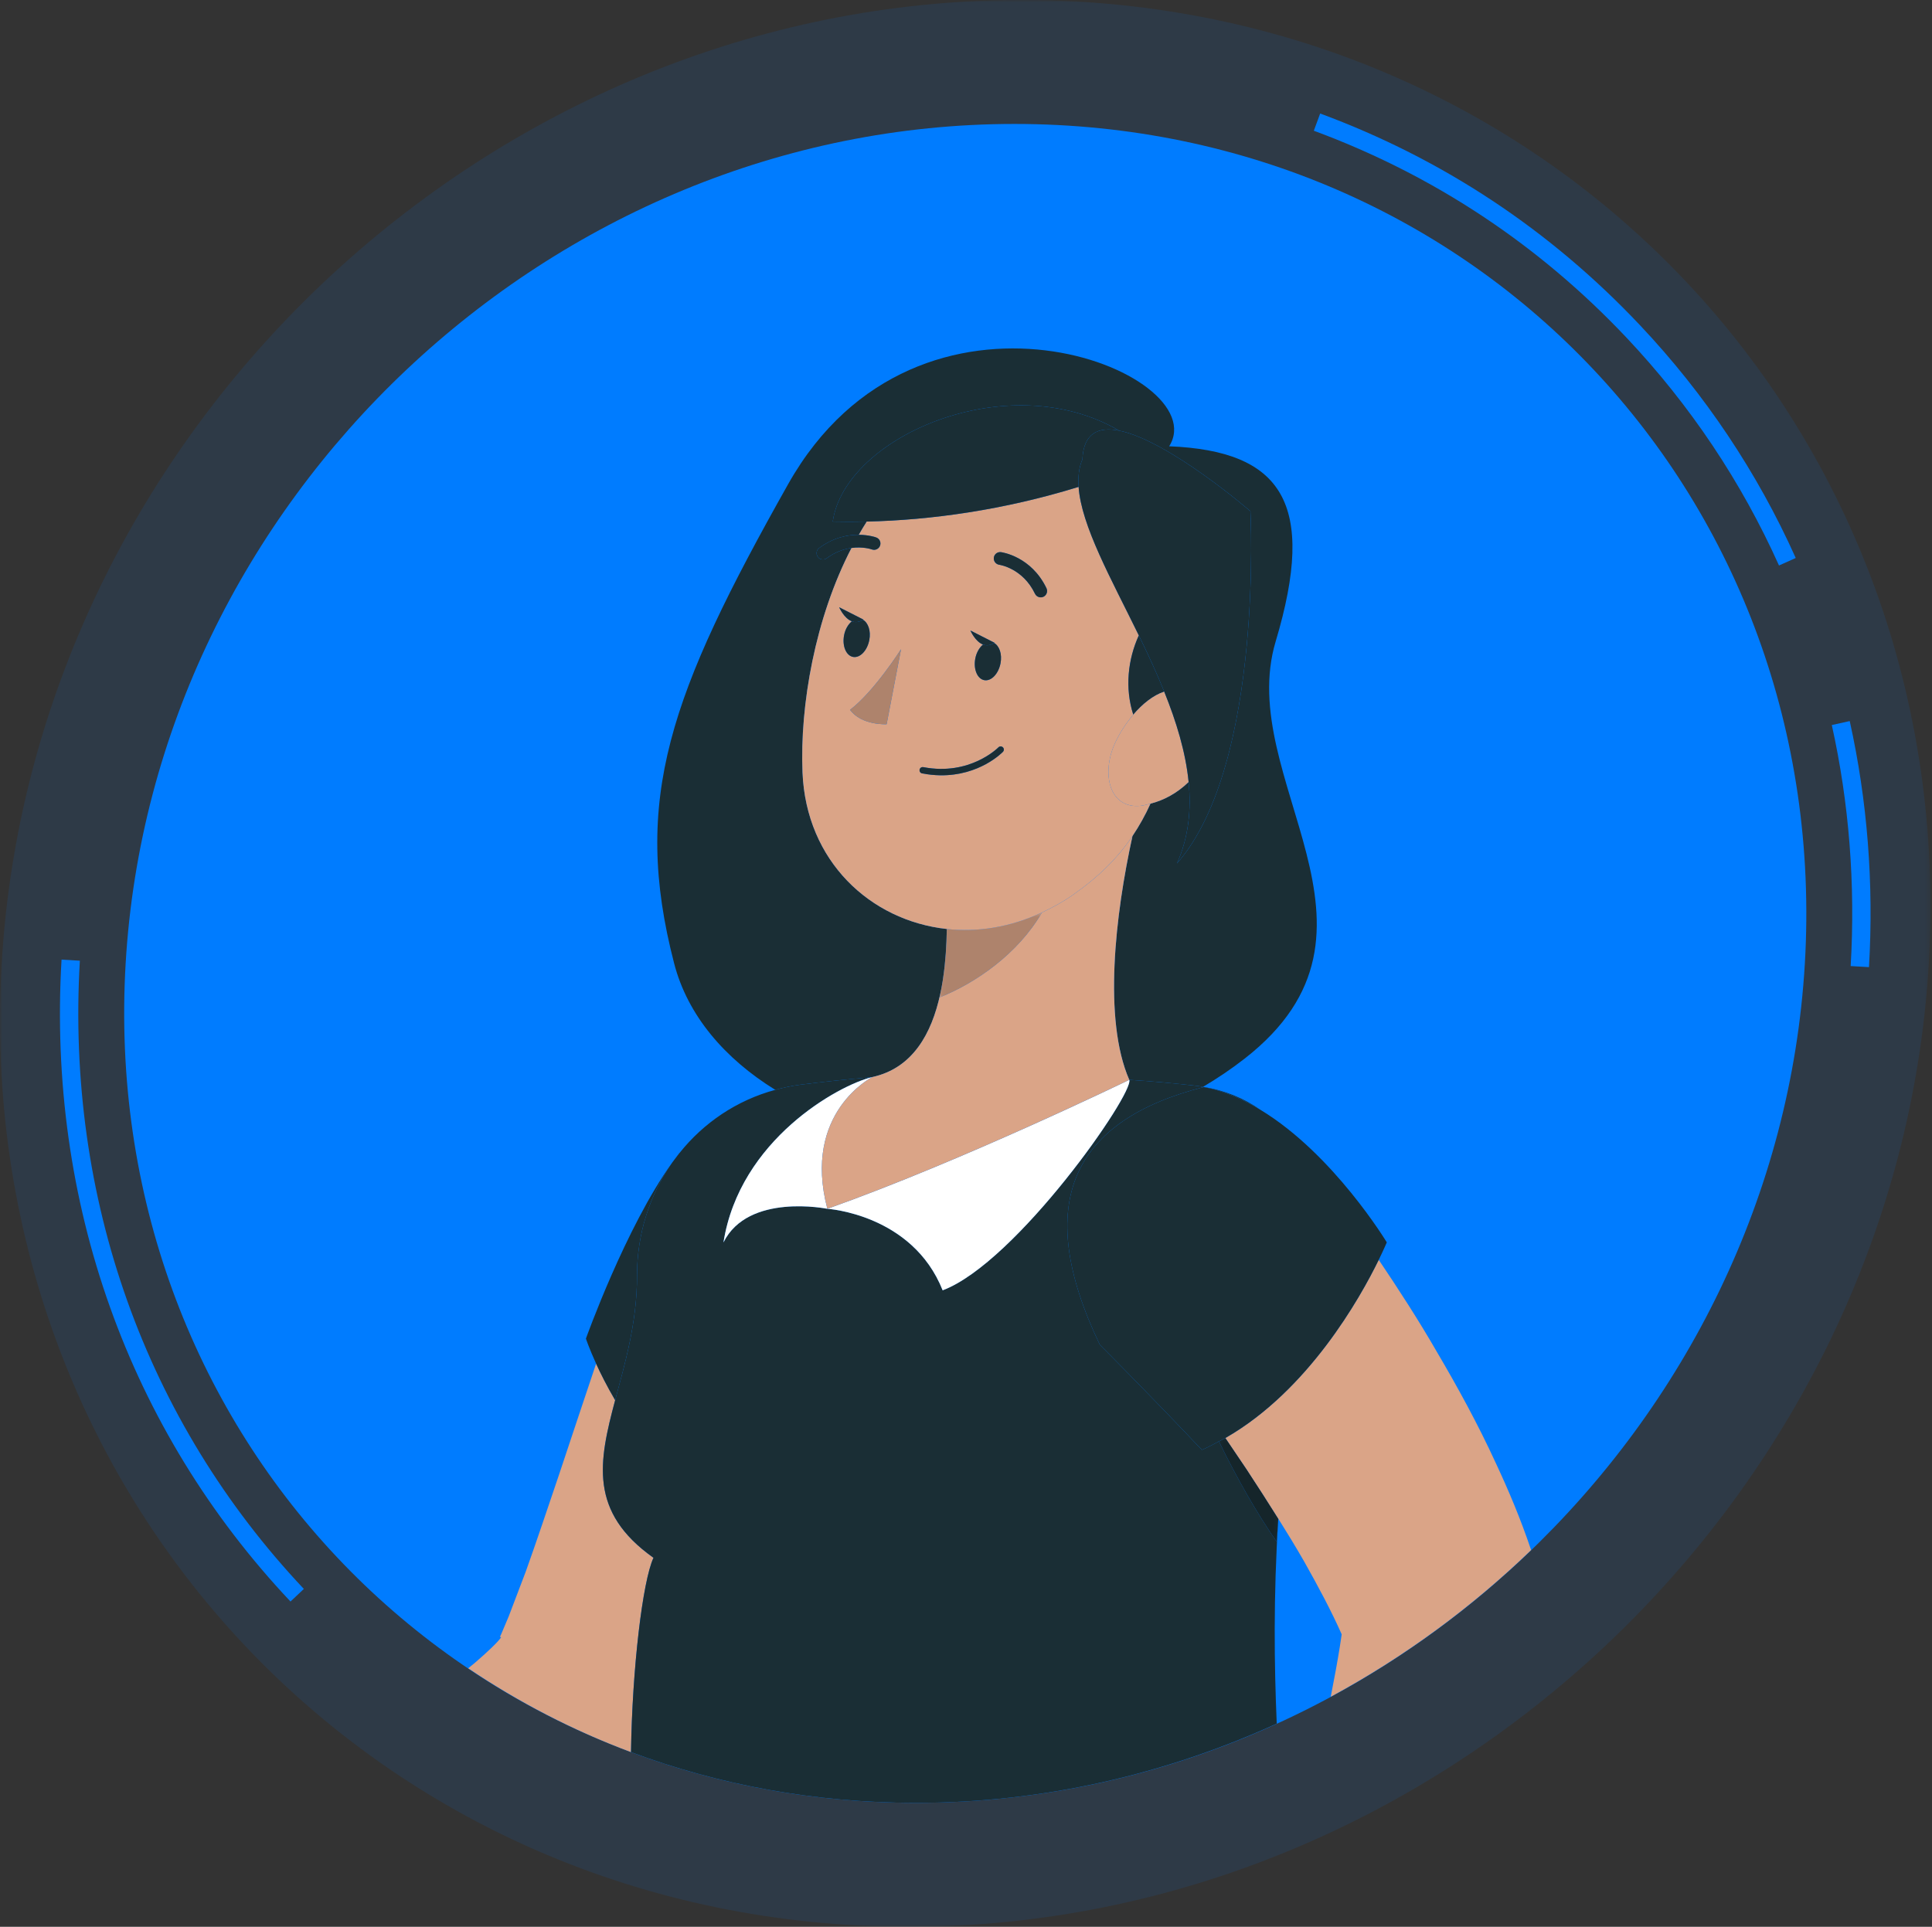 <svg width="397" height="396" viewBox="0 0 397 396" fill="none" xmlns="http://www.w3.org/2000/svg">
<rect x="0" y="0" width="397" height="396" fill="#333333" stroke="none"/>
<mask id="mask0_1405_3186" style="mask-type:luminance" maskUnits="userSpaceOnUse" x="0" y="0" width="397" height="396">
<path d="M0 9.47206e-05H396.694V396H0V9.47206e-05Z" fill="white"/>
</mask>
<g mask="url(#mask0_1405_3186)">
<g opacity="0.1">
<path d="M396.347 197.999C389.933 307.351 296.087 396.001 186.736 396.001C77.38 396.001 -6.066 307.351 0.348 197.999C6.762 88.647 100.608 -0.003 209.96 -0.003C319.311 -0.003 402.762 88.647 396.347 197.999Z" fill="#007CFF"/>
</g>
</g>
<path d="M59.694 329.153C26.432 293.885 9.724 247.03 12.646 197.226L16.41 197.448C13.551 246.204 29.898 292.06 62.439 326.566L59.694 329.153Z" fill="#007CFF"/>
<path d="M384.05 198.772L380.287 198.55C381.275 181.702 379.97 165.035 376.411 149.013L380.095 148.195C383.726 164.56 385.061 181.574 384.05 198.772Z" fill="#007CFF"/>
<path d="M365.559 116.223C357.837 99.009 347.305 83.266 334.258 69.431C316.196 50.28 294.567 35.959 269.971 26.867L271.279 23.33C296.426 32.625 318.538 47.263 337.003 66.845C350.34 80.985 361.106 97.082 368.998 114.68L365.559 116.223Z" fill="#007CFF"/>
<path d="M370.874 197.999C365.286 293.282 283.513 370.526 188.23 370.526C92.944 370.526 20.232 293.282 25.82 197.999C31.409 102.716 113.181 25.473 208.468 25.473C303.751 25.473 376.462 102.716 370.874 197.999Z" fill="#007CFF"/>
<path d="M179.159 221.385C179.193 221.378 179.231 221.363 179.265 221.355C187.557 219.534 191.433 212.426 193.198 204.349C193.375 203.516 193.537 202.678 193.677 201.826C193.714 201.581 193.756 201.336 193.79 201.091C194.295 197.678 194.499 194.198 194.551 190.933C178.831 189.217 165.645 176.977 164.906 158.742C164.344 144.952 167.489 127.007 174.977 112.622C173.465 112.825 171.697 113.395 169.883 114.733C169.585 114.952 169.219 115.027 168.88 114.967C168.563 114.911 168.262 114.737 168.054 114.458C167.624 113.874 167.749 113.055 168.33 112.629C171.327 110.416 174.276 109.895 176.474 109.914C177.006 108.994 177.538 108.074 178.111 107.196C175.716 107.248 173.379 107.252 171.12 107.199C173.605 89.778 207.115 75.141 229.977 88.508C240.14 90.54 256.946 105.069 256.946 105.069C256.946 105.069 257.606 117.667 256.162 132.878L256.158 132.886C254.665 148.621 250.92 167.154 241.852 177.467C244.227 172.128 244.812 166.479 244.246 160.721C241.848 163.055 239.095 164.5 236.41 165.171C235.324 167.565 234.103 169.752 232.711 171.822C229.159 187.991 226.648 209.564 232.048 221.932C236.901 222.237 241.629 222.679 246.101 223.191C246.475 223.237 246.829 223.323 247.198 223.38C250.132 221.649 252.99 219.73 255.735 217.588C289.65 191.17 253.631 160.227 262.134 131.83C270.637 103.432 263.447 92.659 240.249 91.721C249.887 76.404 188.778 51.867 161.946 99.515C137.628 142.69 129.77 164.228 138.526 197.999C141.293 208.689 148.906 217.565 159.306 223.991C160.999 223.534 162.726 223.15 164.517 222.924C169.306 222.324 174.28 221.796 179.159 221.385Z" fill="#1A2E35"/>
<path d="M126.405 287.771C124.758 284.961 123.442 282.36 122.491 280.271C119.931 287.869 117.408 295.486 114.901 302.997C112.593 309.792 110.342 316.575 108.019 323.05L104.528 332.22L103 335.84C102.48 336.858 103 336.281 102.944 336.553C102.265 337.552 99.931 339.728 97.623 341.715C97.178 342.096 96.681 342.488 96.217 342.873C106.537 349.822 117.725 355.652 129.663 360.105C129.92 342.873 132.05 324.961 134.282 320.165C120.972 310.719 123.023 300.444 126.405 287.771Z" fill="#DAA487"/>
<path d="M139.629 236.925C139.305 237.336 138.984 237.792 138.66 238.229C138.977 237.792 139.308 237.373 139.644 236.951L139.629 236.925Z" fill="#1A2E35"/>
<path d="M130.9 262.176C130.885 253.594 133.524 245.532 138.121 238.952C128.551 252.263 120.398 275.125 120.398 275.125C120.398 275.125 121.073 277.146 122.495 280.268C123.441 282.361 124.757 284.959 126.405 287.772C128.426 280.204 130.919 271.784 130.9 262.176Z" fill="#1A2E35"/>
<path d="M262.357 316.88C258.36 311.163 254.212 303.904 250.476 296.242C249.325 296.853 248.175 297.464 246.969 297.984C235.668 286.035 226.007 276.393 226.007 276.393C211.897 246.985 220.623 230.22 247.35 223.418C251.433 224.168 255.362 225.884 259.046 228.12C255.623 225.726 251.614 224.063 247.199 223.38C246.829 223.324 246.475 223.237 246.101 223.192C241.629 222.679 236.901 222.234 232.048 221.932C233.077 224.685 208.877 259.459 193.703 265.194C187.466 249.519 170.012 248.441 170.012 248.441C170.012 248.441 153.729 245.103 148.665 255.349C151.999 234.172 172.395 223.011 179.159 221.385C174.28 221.796 169.306 222.321 164.518 222.924C162.726 223.15 160.999 223.535 159.306 223.991C151.358 226.148 144.585 230.767 139.646 236.951C139.31 237.373 138.978 237.792 138.658 238.229C138.481 238.471 138.292 238.708 138.119 238.953C133.522 245.533 130.883 253.591 130.901 262.177C130.92 271.785 128.424 280.202 126.407 287.769C123.024 300.443 120.969 310.722 134.284 320.164C132.051 324.964 129.917 342.875 129.665 360.104C147.726 366.842 167.44 370.526 188.228 370.526C214.393 370.526 239.522 364.67 262.353 354.248C261.833 342.178 261.656 328.113 262.678 312.125L262.67 312.113C262.568 313.697 262.436 315.334 262.357 316.88Z" fill="#1A2E35"/>
<path d="M170.012 248.441C170.012 248.441 187.467 249.52 193.704 265.195C208.877 259.459 233.078 224.685 232.049 221.933C232.049 221.933 197.716 238.622 170.012 248.441Z" fill="white"/>
<path d="M179.264 221.356C179.234 221.359 179.192 221.378 179.158 221.386C172.394 223.011 151.998 234.172 148.664 255.349C153.728 245.104 170.011 248.441 170.011 248.441C164.788 228.626 179.264 221.356 179.264 221.356Z" fill="white"/>
<path d="M232.71 171.824C229.731 176.251 225.915 180.093 220.504 183.902C218.411 185.376 216.266 186.53 214.098 187.544C209.226 195.979 200.538 202.02 193.072 204.995C193.121 204.784 193.147 204.561 193.196 204.347C191.432 212.427 187.555 219.531 179.263 221.356C179.263 221.356 164.787 228.623 170.01 248.442C197.714 238.619 232.05 221.933 232.05 221.933C226.65 209.565 229.162 187.993 232.71 171.824Z" fill="#DAA487"/>
<path d="M193.197 204.349C193.378 203.515 193.536 202.674 193.676 201.83C193.54 202.678 193.374 203.515 193.197 204.349Z" fill="#1A2E35"/>
<mask id="mask1_1405_3186" style="mask-type:luminance" maskUnits="userSpaceOnUse" x="193" y="201" width="1" height="4">
<path d="M193.198 201.829H193.673V204.348H193.198V201.829Z" fill="white"/>
</mask>
<g mask="url(#mask1_1405_3186)">
<g opacity="0.2">
<path d="M193.197 204.348C193.378 203.515 193.536 202.674 193.676 201.829C193.54 202.678 193.374 203.515 193.197 204.348Z" fill="black"/>
</g>
</g>
<path d="M194.551 190.934C194.499 194.195 194.295 197.68 193.79 201.088C194.306 197.672 194.514 194.188 194.563 190.934H194.551Z" fill="#1A2E35"/>
<mask id="mask2_1405_3186" style="mask-type:luminance" maskUnits="userSpaceOnUse" x="193" y="190" width="2" height="12">
<path d="M193.79 190.935H194.563V201.09H193.79V190.935Z" fill="white"/>
</mask>
<g mask="url(#mask2_1405_3186)">
<g opacity="0.2">
<path d="M194.551 190.934C194.499 194.195 194.295 197.68 193.79 201.088C194.306 197.672 194.514 194.188 194.563 190.934H194.551Z" fill="black"/>
</g>
</g>
<path d="M214.097 187.544C207.593 190.587 200.885 191.624 194.561 190.934C194.512 194.188 194.305 197.672 193.792 201.088C193.754 201.337 193.717 201.582 193.675 201.827C193.536 202.676 193.377 203.517 193.196 204.35C193.147 204.561 193.121 204.784 193.072 204.995C200.538 202.02 209.226 195.979 214.097 187.544Z" fill="#DAA487"/>
<mask id="mask3_1405_3186" style="mask-type:luminance" maskUnits="userSpaceOnUse" x="193" y="187" width="22" height="18">
<path d="M193.07 187.546H214.099V204.997H193.07V187.546Z" fill="white"/>
</mask>
<g mask="url(#mask3_1405_3186)">
<g opacity="0.2">
<path d="M214.097 187.544C207.593 190.587 200.885 191.624 194.561 190.934C194.512 194.188 194.305 197.672 193.792 201.088C193.754 201.337 193.716 201.582 193.675 201.827C193.535 202.676 193.377 203.517 193.196 204.35C193.147 204.561 193.121 204.784 193.072 204.995C200.538 202.02 209.225 195.979 214.097 187.544Z" fill="black"/>
</g>
</g>
<path d="M189.483 158.952C189.128 158.884 188.898 158.541 188.966 158.183C189.03 157.832 189.366 157.602 189.732 157.666C199.317 159.514 205.094 153.665 205.154 153.609C205.403 153.345 205.818 153.341 206.078 153.59C206.338 153.843 206.346 154.254 206.093 154.514C205.874 154.744 201.225 159.453 193.212 159.34C192.039 159.321 190.795 159.201 189.483 158.952ZM182.19 148.846C182.19 148.846 177.043 149.133 174.675 145.886C179.63 142.127 185.15 133.428 185.15 133.428L182.19 148.846ZM173.45 130.554C173.691 129.299 174.306 128.307 175.041 127.692C173.408 127.074 172.447 124.812 172.447 124.812L177.405 127.334C177.379 127.353 177.352 127.353 177.322 127.372C178.401 127.994 178.989 129.665 178.627 131.546C178.208 133.737 176.708 135.283 175.278 135.011C173.849 134.736 173.031 132.741 173.45 130.554ZM204.37 132.112C204.343 132.131 204.317 132.131 204.287 132.149C205.361 132.772 205.953 134.442 205.592 136.327C205.173 138.511 203.672 140.06 202.243 139.785C200.814 139.514 199.996 137.519 200.414 135.332C200.656 134.073 201.266 133.081 202.006 132.47C200.373 131.852 199.411 129.589 199.411 129.589L204.37 132.112ZM205.686 113.481C205.938 113.518 211.911 114.37 215.037 120.901C215.346 121.554 215.071 122.334 214.419 122.647C214.106 122.794 213.763 122.809 213.454 122.708C213.125 122.602 212.839 122.364 212.677 122.029C210.158 116.769 205.399 116.082 205.343 116.075C204.638 115.977 204.125 115.324 204.219 114.608C204.313 113.892 204.969 113.39 205.686 113.481ZM214.098 187.545C216.263 186.531 218.412 185.374 220.505 183.903C225.916 180.091 229.732 176.252 232.711 171.825C234.102 169.751 235.324 167.564 236.41 165.17C235.701 165.347 234.988 165.558 234.306 165.622C228.02 166.222 226.229 159.125 229.102 152.768C229.981 150.83 231.3 148.729 232.877 146.878C231.112 141.399 231.772 135.494 234.012 130.592C228.261 118.82 222.194 108.047 221.64 100.064C206.297 104.819 191.289 106.897 178.11 107.195C177.537 108.073 177.005 108.993 176.474 109.913C178.544 109.932 179.954 110.426 180.067 110.471C180.746 110.724 181.089 111.478 180.837 112.153C180.584 112.828 179.834 113.171 179.159 112.922C179.023 112.87 177.322 112.3 174.977 112.621C167.488 127.006 164.343 144.951 164.905 158.741C165.644 176.976 178.831 189.216 194.551 190.932C194.555 190.935 194.558 190.935 194.562 190.935C200.886 191.625 207.594 190.588 214.098 187.545Z" fill="#DAA487"/>
<path d="M239.234 142.148C237.654 138.234 235.855 134.365 234.011 130.594C231.771 135.492 231.111 141.401 232.876 146.88C234.728 144.712 236.937 142.906 239.234 142.148Z" fill="#1A2E35"/>
<path d="M202.005 132.47C201.27 133.081 200.659 134.073 200.414 135.332C199.995 137.519 200.813 139.514 202.242 139.785C203.672 140.061 205.172 138.511 205.591 136.324C205.953 134.442 205.365 132.772 204.286 132.15C203.423 132.708 202.665 132.719 202.005 132.47Z" fill="#1A2E35"/>
<path d="M178.627 131.548C178.989 129.662 178.401 127.996 177.322 127.374C176.459 127.935 175.701 127.943 175.041 127.694C174.306 128.305 173.691 129.297 173.45 130.552C173.031 132.739 173.849 134.734 175.278 135.009C176.707 135.285 178.208 133.735 178.627 131.548Z" fill="#1A2E35"/>
<path d="M177.323 127.372C177.354 127.353 177.376 127.353 177.406 127.334L172.444 124.812C172.444 124.812 173.409 127.074 175.042 127.693C175.698 127.945 176.46 127.934 177.323 127.372Z" fill="#1A2E35"/>
<path d="M174.674 145.885C177.042 149.136 182.189 148.845 182.189 148.845L185.149 133.427C185.149 133.427 179.629 142.126 174.674 145.885Z" fill="#AE836C"/>
<path d="M206.077 153.591C205.817 153.342 205.402 153.346 205.154 153.606C205.093 153.666 199.32 159.515 189.731 157.667C189.365 157.599 189.03 157.833 188.966 158.184C188.898 158.542 189.128 158.885 189.482 158.953C190.795 159.202 192.039 159.322 193.212 159.341C201.224 159.454 205.874 154.745 206.092 154.515C206.345 154.255 206.338 153.84 206.077 153.591Z" fill="#1A2E35"/>
<path d="M239.234 142.148C236.937 142.906 234.728 144.712 232.876 146.88C231.3 148.728 229.98 150.832 229.102 152.77C226.228 159.127 228.02 166.22 234.305 165.624C234.988 165.557 235.701 165.349 236.409 165.172C239.094 164.497 241.847 163.053 244.245 160.719C243.642 154.58 241.722 148.313 239.234 142.148Z" fill="#DAA487"/>
<path d="M222.422 94.407C222.656 88.966 225.744 87.658 229.975 88.506C207.112 75.139 173.606 89.777 171.117 107.198C173.379 107.251 175.717 107.247 178.108 107.194C191.29 106.896 206.298 104.818 221.641 100.063C221.494 97.978 221.705 96.078 222.422 94.407Z" fill="#1A2E35"/>
<path d="M222.421 94.407C221.705 96.078 221.494 97.978 221.641 100.063C222.195 108.046 228.262 118.823 234.013 130.591C235.856 134.362 237.655 138.235 239.231 142.149C241.724 148.31 243.643 154.581 244.246 160.72C244.812 166.477 244.228 172.126 241.852 177.465C250.921 167.152 254.665 148.619 256.158 132.884L256.162 132.88C257.606 117.665 256.946 105.071 256.946 105.071C256.946 105.071 240.14 90.542 229.974 88.506C225.743 87.658 222.655 88.966 222.421 94.407Z" fill="#1A2E35"/>
<path d="M205.343 116.076C205.399 116.084 210.158 116.77 212.677 122.03C212.839 122.366 213.125 122.6 213.454 122.709C213.763 122.807 214.106 122.796 214.419 122.645C215.071 122.332 215.346 121.552 215.037 120.899C211.911 114.372 205.938 113.516 205.686 113.482C204.969 113.388 204.313 113.889 204.219 114.606C204.125 115.326 204.637 115.975 205.343 116.076Z" fill="#1A2E35"/>
<path d="M179.157 112.923C179.832 113.171 180.582 112.828 180.835 112.153C181.087 111.478 180.744 110.724 180.069 110.472C179.952 110.426 178.542 109.932 176.472 109.914C174.274 109.895 171.325 110.415 168.327 112.628C167.75 113.055 167.626 113.873 168.052 114.457C168.259 114.736 168.561 114.91 168.881 114.966C169.221 115.027 169.583 114.955 169.885 114.733C171.694 113.394 173.467 112.828 174.975 112.621C177.32 112.3 179.021 112.87 179.157 112.923Z" fill="#1A2E35"/>
<path d="M202.004 132.47C202.664 132.719 203.422 132.708 204.285 132.15C204.316 132.131 204.342 132.131 204.368 132.112L199.41 129.59C199.41 129.59 200.371 131.852 202.004 132.47Z" fill="#1A2E35"/>
<path d="M262.357 316.88C262.436 315.334 262.568 313.697 262.67 312.114C260.562 308.743 258.383 305.364 256.169 301.985C254.736 299.84 253.273 297.687 251.818 295.537C251.377 295.786 250.92 296.005 250.475 296.243C254.212 303.905 258.36 311.163 262.357 316.88Z" fill="#1A2E35"/>
<mask id="mask4_1405_3186" style="mask-type:luminance" maskUnits="userSpaceOnUse" x="250" y="295" width="13" height="22">
<path d="M250.475 295.536H262.67V316.879H250.475V295.536Z" fill="white"/>
</mask>
<g mask="url(#mask4_1405_3186)">
<g opacity="0.2">
<path d="M262.357 316.88C262.436 315.334 262.568 313.697 262.67 312.114C260.562 308.742 258.383 305.364 256.169 301.985C254.736 299.84 253.273 297.687 251.818 295.537C251.377 295.786 250.92 296.005 250.475 296.242C254.212 303.905 258.36 311.163 262.357 316.88Z" fill="black"/>
</g>
</g>
<path d="M273.566 348.121L273.445 348.724C288.49 340.595 302.348 330.417 314.622 318.577C312.487 312.216 310.029 306.394 307.389 300.745C303.668 292.634 299.527 285.089 295.187 277.721C291.45 271.239 287.423 265.044 283.313 258.928C279.463 266.809 268.834 285.787 251.816 295.538C253.275 297.687 254.738 299.84 256.168 301.986C258.385 305.364 260.561 308.743 262.672 312.114L262.676 312.125C264.535 315.093 266.337 318.049 268.023 320.99C270.896 326.088 273.626 331.198 275.7 335.896L275.312 338.468C274.806 341.609 274.214 344.84 273.566 348.121Z" fill="#DAA487"/>
<path d="M226.006 276.392C226.006 276.392 235.67 286.038 246.971 297.987C248.174 297.463 249.328 296.856 250.474 296.241C250.923 296.004 251.379 295.789 251.817 295.536C268.834 285.785 279.46 266.807 283.31 258.93C284.392 256.716 284.969 255.34 284.969 255.34C284.969 255.34 274.057 237.233 259.049 228.123C255.361 225.883 251.432 224.167 247.348 223.417C220.621 230.219 211.896 246.984 226.006 276.392Z" fill="#1A2E35"/>
</svg>
